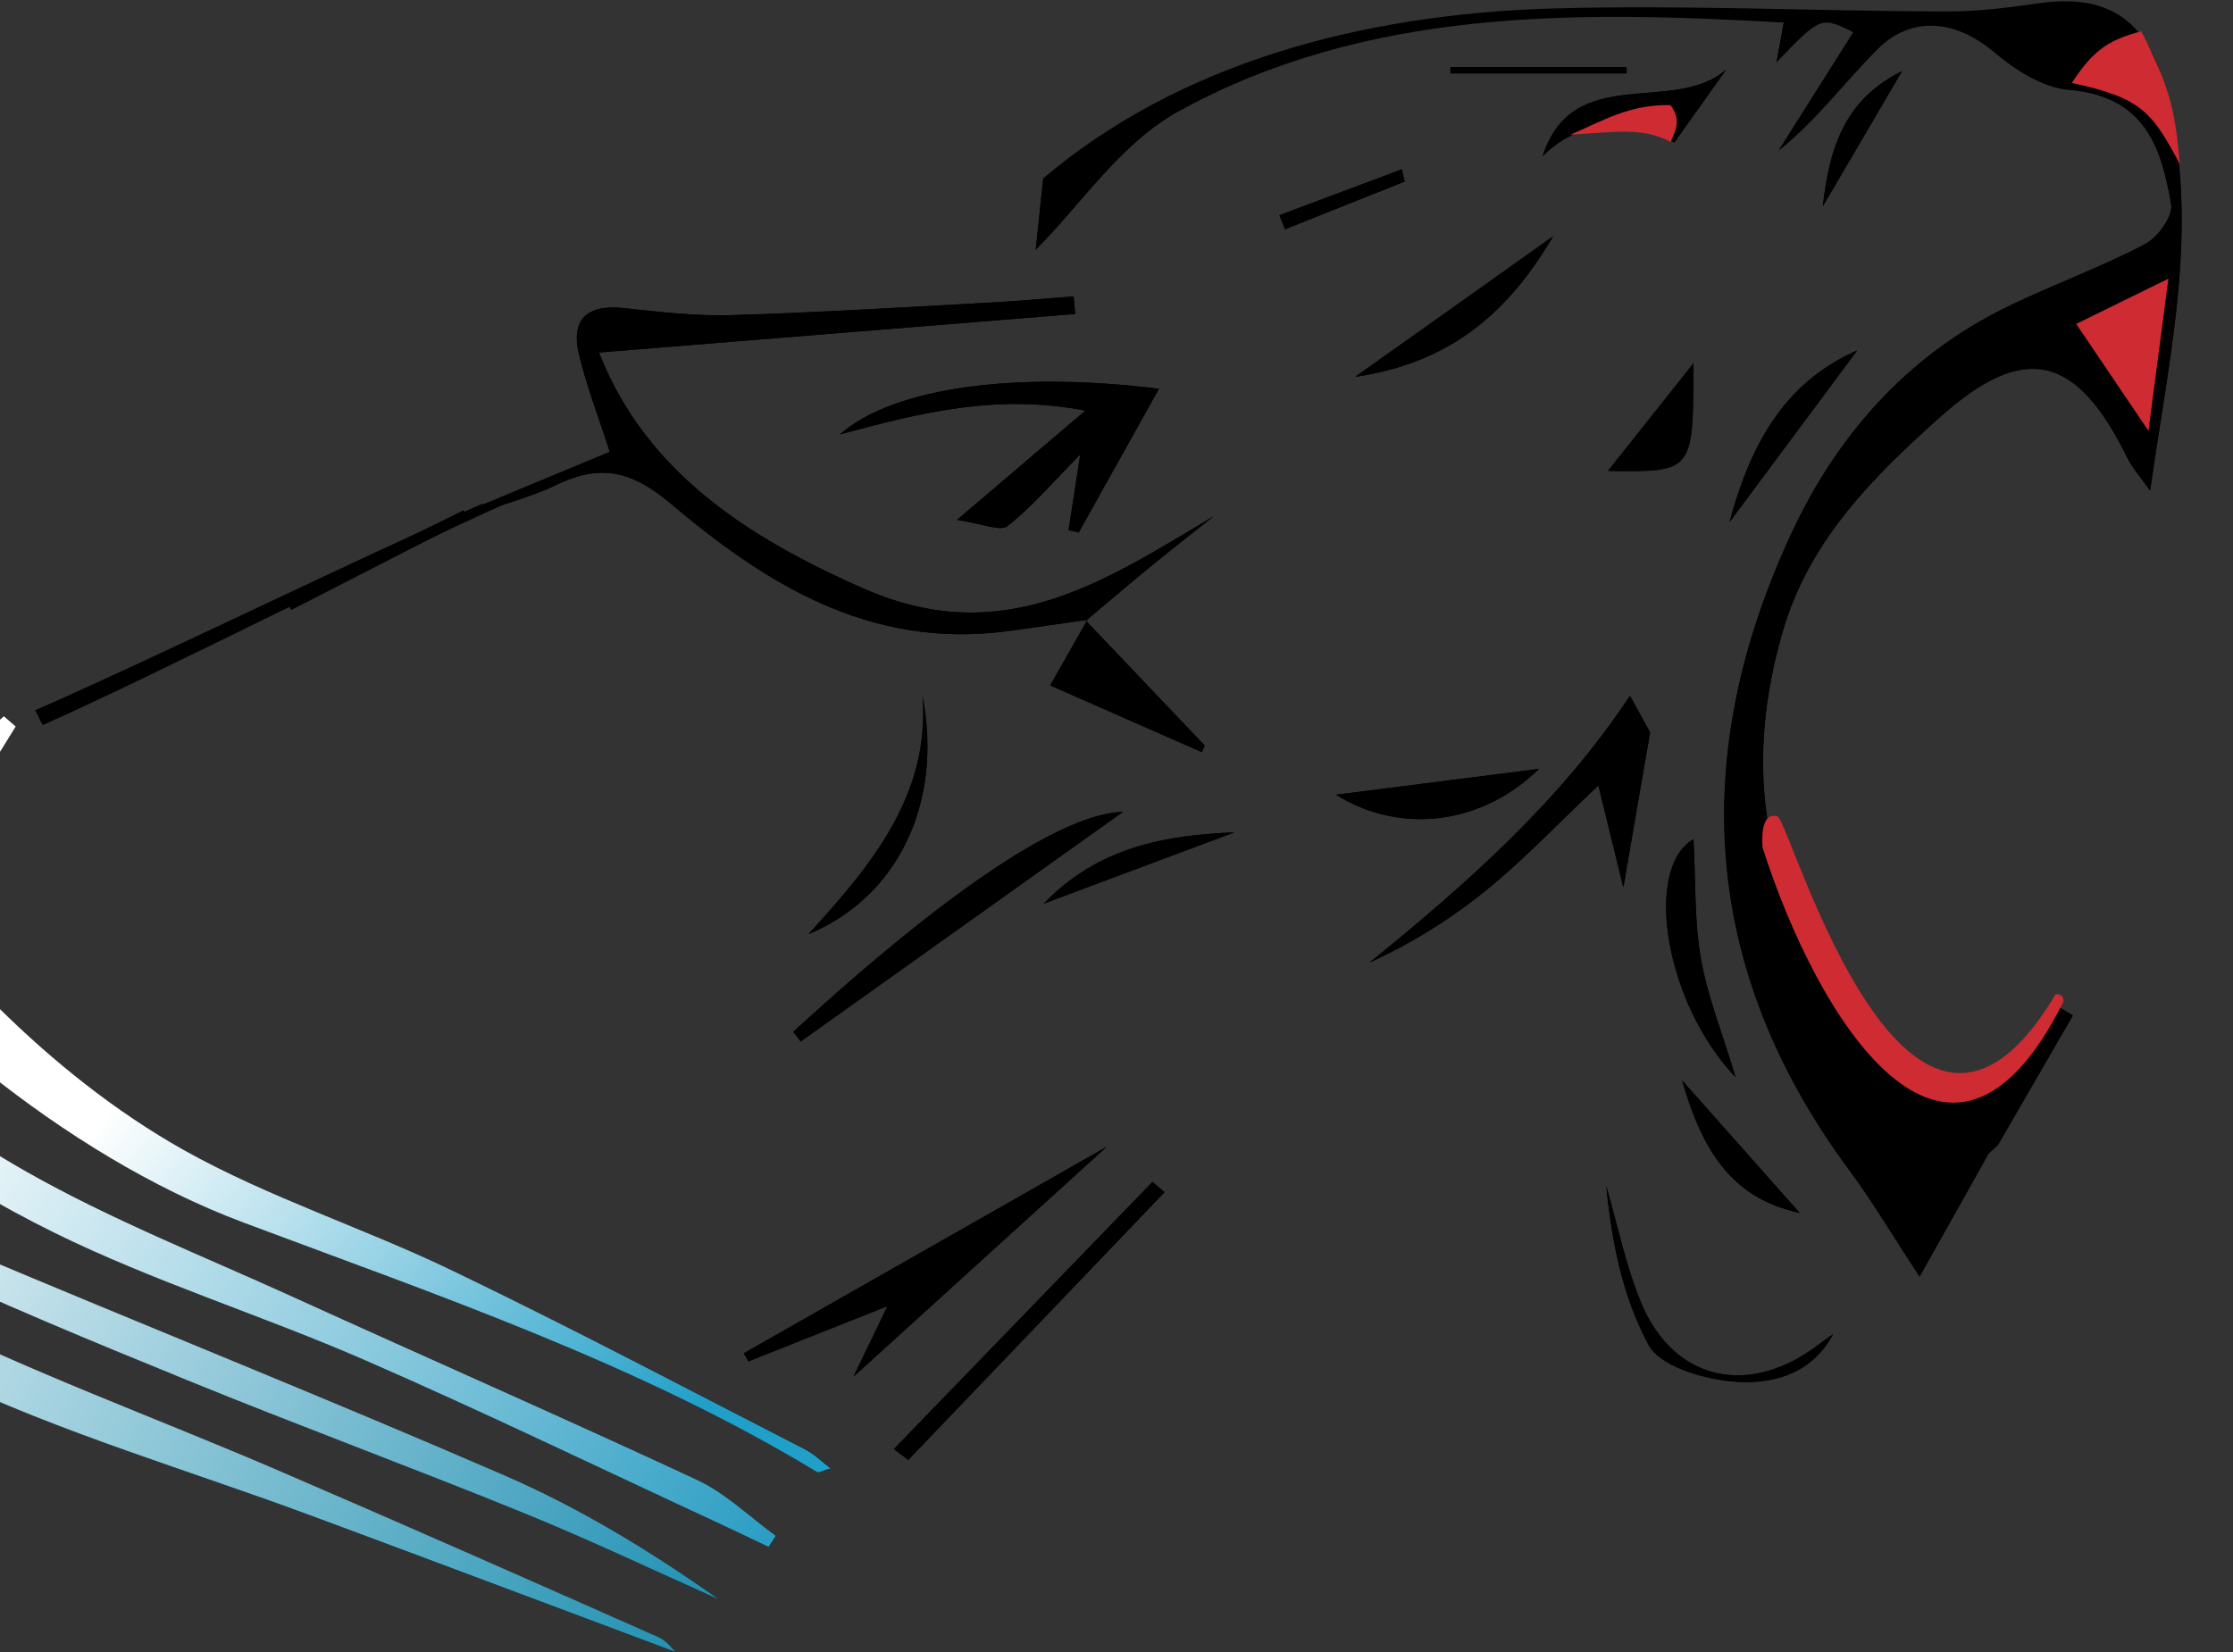 <svg width="1400" height="1036" viewBox="0 0 1400 1036" fill="none" xmlns="http://www.w3.org/2000/svg">
<rect x="0" y="0" width="1400" height="1036" fill="#333333" stroke="none"/>
<path d="M1034.56 459.32C1030.4 451.637 1026.15 444.047 1021.99 436.364C978.744 501.9 920.311 553.736 858.589 603.721C886.064 591.04 911.12 575.304 933.662 556.791C957.073 537.445 978.067 515.322 1002.16 492.551C1008.25 517.358 1012.99 536.704 1017.83 556.513C1023.54 522.912 1029.05 491.162 1034.56 459.32ZM681.646 388.785C673.81 402.67 665.877 416.555 658.427 429.792C692.288 444.695 722.955 458.117 753.526 471.631C754.106 470.243 754.687 468.854 755.267 467.466C730.501 441.362 705.638 415.352 680.872 389.248C694.416 377.863 707.96 366.292 721.601 355.092C734.564 344.447 747.818 334.172 760.878 323.805C693.062 364.07 629.598 407.576 542.239 369.439C466.683 336.394 404.187 294.462 375.551 221.058C477.421 212.819 575.809 204.859 674.1 196.898C673.81 193.195 673.423 189.585 673.132 185.883C655.041 187.271 637.047 188.937 618.956 189.863C565.457 192.733 512.055 196.065 458.46 197.639C436.015 198.287 413.281 195.602 390.836 193.195C367.328 190.696 358.04 201.063 362.877 221.613C367.618 242.07 375.454 261.971 382.323 283.354C359.685 292.795 337.821 301.867 315.957 311.031C327.566 312.327 337.724 309.55 346.818 305.014C374.1 291.314 394.319 293.721 419.956 315.381C479.163 365.459 544.658 407.113 630.759 395.913C647.786 393.691 664.716 391.099 681.646 388.785ZM1246.82 723.315C1248.75 721.557 1250.59 719.798 1252.53 718.039C1268.2 690.917 1283.97 663.796 1299.64 636.582C1295.77 634.453 1292 632.231 1288.13 630.102C1281.36 638.618 1274.39 647.134 1267.81 655.743C1244.5 686.474 1200.48 687.307 1177.55 657.039C1168.07 644.542 1159.75 631.306 1150.85 618.439C1102.96 548.923 1094.55 474.963 1117.96 395.08C1134.6 338.337 1174.84 298.442 1216.73 260.953C1270.04 213.375 1302.35 222.631 1333.89 286.871C1336.98 293.258 1342.01 298.72 1348.11 307.328C1360.2 221.613 1379.55 141.637 1358.56 58.791C1347.63 15.471 1324.79 -4.801 1277.58 2.141C1258.52 4.918 1239.18 7.232 1220.02 7.232C1138.08 6.955 1056.14 2.974 974.294 5.288C851.527 8.806 738.241 40.556 654.074 111.831C651.752 133.954 650.398 147.098 649.43 156.262C677.776 127.937 702.736 89.338 738.918 69.436C856.461 4.826 986.87 6.214 1118.44 13.712C1116.7 23.061 1115.54 29.818 1113.89 38.612C1141.47 9.824 1141.85 9.732 1162.17 19.821C1146.69 44.351 1131.02 69.158 1115.35 93.966C1139.43 74.434 1156.65 51.016 1177.07 30.559C1198.64 8.806 1226.5 12.323 1250.01 32.04C1263.17 43.148 1280.68 54.626 1297.13 55.922C1345.21 59.902 1355.17 92.485 1361.27 127.659C1362.62 135.342 1352.95 148.764 1344.63 153.115C1316.96 167.647 1287.16 178.385 1258.91 192.085C1194.67 223.279 1150.85 274.282 1122.6 335.56C1058.85 473.76 1066.49 607.424 1159.36 733.312C1174.55 753.862 1187.52 775.892 1203.57 800.237C1216.93 776.818 1231.92 750.067 1246.82 723.315ZM9.862 455.617C7.346 453.396 4.928 451.174 2.413 448.953C-9.971 459.505 -20.709 473.205 -35.027 480.054C-79.335 501.159 -85.237 537.167 -69.951 574.008C-55.246 609.46 -37.252 649.078 -8.036 672.312C39.949 710.449 94.899 744.79 152.751 766.543C275.712 812.641 399.93 855.035 512.345 922.978C513.41 923.626 516.022 921.96 520.665 920.571C514.667 916.036 510.314 911.593 505.09 908.908C431.275 871.234 358.04 832.635 283.451 796.627C228.017 769.968 168.424 750.9 115.118 721.094C72.551 697.305 33.177 665.647 -1.264 631.583C-47.41 585.949 -46.539 534.945 -7.842 482.831C-1.264 474.223 4.057 464.689 9.862 455.617ZM-106.423 523.745C-160.987 567.251 -160.696 575.489 -133.705 626.307C-96.652 696.009 -34.543 739.236 34.241 773.115C96.834 803.939 164.651 824.952 228.888 852.999C302.993 885.304 375.647 920.479 448.979 954.45C460.007 959.541 470.939 964.91 481.968 970.094C483.516 967.779 484.967 965.465 486.515 963.151C469.972 951.21 454.977 936.4 436.789 927.884C352.816 888.636 267.779 851.425 183.322 813.103C127.405 787.648 69.843 764.877 16.73 734.793C-63.083 689.529 -127.804 632.416 -106.423 523.745ZM-178.884 601.963C-184.011 602.611 -189.236 603.258 -194.363 603.906C-192.428 625.011 -198.523 652.318 -187.01 666.203C-149.474 711.745 -115.421 762.841 -58.632 789.684C-1.167 816.806 57.75 841.243 116.666 865.217C186.708 893.727 257.718 920.016 327.76 948.526C369.262 965.373 409.701 984.719 450.527 1002.86C407.863 972.685 363.555 945.656 316.15 925.107C203.832 876.418 89.675 830.876 -23.321 783.205C-39.767 776.262 -56.31 766.728 -69.081 754.787C-115.808 711.004 -164.566 668.239 -178.884 601.963ZM423.632 1036C421.794 1034.33 418.118 1029.06 413.087 1026.84C333.274 991.569 253.558 956.209 173.358 921.682C96.35 888.544 17.117 859.849 -57.375 822.36C-98.007 801.996 -131.48 768.117 -167.081 739.051C-184.205 725.074 -198.716 708.135 -214.485 692.491C-217.871 694.25 -221.257 696.009 -224.74 697.675C-219.71 712.763 -218.258 730.258 -209.068 742.569C-165.437 801.255 -98.781 833.19 -34.737 863.736C38.691 898.726 118.214 921.867 194.931 950.47C271.649 978.887 348.076 1007.68 423.632 1036ZM726.631 243.829C637.047 232.628 560.233 242.81 526.567 272.431C577.163 258.824 624.858 246.698 680.485 257.528C651.559 282.15 627.663 302.422 599.995 326.026C615.28 328.248 627.083 333.431 631.533 330.007C646.528 318.251 659.008 303.533 677.292 285.02C674.197 305.107 672.068 318.806 669.94 332.506C672.068 332.969 674.197 333.431 676.325 333.894C692.771 304.459 709.121 275.115 726.631 243.829ZM535.08 863.366C590.32 813.196 646.818 761.915 693.932 719.15C625.341 758.212 545.819 803.384 466.392 848.648C467.36 850.314 468.327 852.073 469.295 853.739C496.77 842.817 524.245 831.894 556.46 819.12C547.173 838.281 540.594 851.981 535.08 863.366ZM704.09 509.12C667.328 510.138 597.866 554.847 497.35 647.042C498.898 649.078 500.446 651.115 501.994 653.151C571.165 603.906 640.24 554.662 704.09 509.12ZM560.427 908.723C563.426 911.037 566.425 913.259 569.424 915.573C623.019 859.571 676.518 803.662 730.114 747.66C727.599 745.531 725.083 743.309 722.568 741.18C668.586 796.997 614.506 852.906 560.427 908.723ZM967.135 97.946C995.094 70.547 1024.89 77.767 1049.75 89.338C1061.65 72.583 1072 58.05 1082.36 43.518C1049.37 72.491 986.29 38.797 967.135 97.946ZM1061.75 526.244C1030.02 544.85 1044.24 629.639 1088.16 675.552C1079.94 648.06 1070.65 625.011 1066.39 601.129C1062.23 577.433 1063.2 552.903 1061.75 526.244ZM849.592 236.331C911.024 227.352 946.432 194.491 973.81 148.116C933.275 176.997 894.287 204.674 849.592 236.331ZM578.421 436.549C583.065 498.012 547.173 541.795 506.831 585.856C563.039 562.437 591.191 503.566 578.421 436.549ZM837.596 498.382C877.647 523.282 928.438 517.728 964.91 482.183C922.633 487.552 877.067 493.384 837.596 498.382ZM1008.15 295.295C1061.75 296.128 1061.75 296.128 1061.65 227.907C1043.17 251.141 1027.41 271.043 1008.15 295.295ZM1149.3 836.615C1146.59 838.559 1143.69 840.503 1141.08 842.539C1097.06 876.696 1049.27 866.328 1028.76 816.621C1019.18 793.294 1014.15 768.117 1007.09 743.865C1010.48 778.854 1017.34 813.566 1033.69 843.557C1040.76 856.516 1066.68 864.384 1084.97 866.236C1110.12 868.735 1135.56 862.441 1149.3 836.615ZM1084.29 327.507C1111.09 291.407 1137.89 255.307 1164.39 219.762C1117.28 240.404 1096.87 281.132 1084.29 327.507ZM1128.31 760.619C1105.48 734.979 1082.74 709.245 1054.59 677.496C1067.36 722.112 1086.03 751.548 1128.31 760.619ZM654.364 566.695C697.899 550.404 736.983 535.779 773.939 521.986C731.662 523.745 688.998 530.595 654.364 566.695ZM293.9 325.471C292.835 323.712 291.674 321.861 290.61 320.102C253.267 338.523 216.021 356.943 178.678 375.363C179.936 377.77 181.291 380.177 182.548 382.583C219.698 363.515 256.847 344.447 293.9 325.471ZM1192.55 44.536C1156.94 62.309 1147.08 91.652 1142.82 129.418C1160.62 99.057 1176 72.861 1192.55 44.536ZM880.646 113.867C880.066 111.275 879.485 108.776 878.905 106.184C853.268 115.811 827.631 125.345 802.091 134.972C803.252 137.934 804.51 140.804 805.671 143.766C830.63 133.769 855.59 123.772 880.646 113.867ZM1019.86 46.017C1019.86 44.721 1019.86 43.333 1019.76 42.037C983.001 42.037 946.141 42.037 909.379 42.037C909.379 43.333 909.379 44.721 909.379 46.017C946.141 46.017 983 46.017 1019.86 46.017Z" fill="black"/>
<path d="M1246.82 723.317C1231.82 750.068 1216.92 776.727 1203.47 800.701C1187.42 776.264 1174.45 754.234 1159.26 733.777C1066.29 607.888 1058.75 474.224 1122.5 336.025C1150.75 274.747 1194.57 223.743 1258.81 192.549C1286.96 178.849 1316.86 168.112 1344.53 153.579C1352.85 149.229 1362.52 135.807 1361.17 128.124C1355.07 92.949 1345.11 60.366 1297.03 56.386C1280.58 54.997 1262.97 43.612 1249.91 32.504C1226.4 12.695 1198.64 9.27 1176.97 31.023C1156.55 51.572 1139.43 74.899 1115.24 94.43C1130.92 69.623 1146.59 44.815 1162.07 20.285C1141.75 10.196 1141.37 10.289 1113.79 39.076C1115.44 30.19 1116.7 23.525 1118.34 14.176C986.673 6.586 856.264 5.29 738.817 69.9C702.636 89.802 677.676 128.401 649.33 156.726C650.298 147.562 651.652 134.326 653.974 112.295C738.044 41.02 851.426 9.27 974.193 5.753C1056.04 3.439 1137.98 7.326 1219.92 7.697C1239.08 7.789 1258.42 5.475 1277.48 2.606C1324.69 -4.337 1347.52 15.935 1358.46 59.255C1379.35 142.009 1360.1 221.985 1348.01 307.793C1341.91 299.184 1336.98 293.63 1333.79 287.336C1302.25 223.003 1269.94 213.839 1216.63 261.417C1174.65 298.814 1134.5 338.709 1117.86 395.544C1094.45 475.52 1102.86 549.48 1150.75 618.904C1159.65 631.77 1167.97 645.007 1177.45 657.503C1200.38 687.772 1244.4 686.846 1267.71 656.207C1274.29 647.506 1281.26 639.083 1288.03 630.567C1291.9 632.696 1295.67 634.917 1299.54 637.046C1283.87 664.168 1268.1 691.289 1252.43 718.504C1253.01 711.098 1253.59 703.693 1254.17 695.825C1232.88 696.936 1214.7 697.862 1196.51 698.787C1195.83 702.397 1195.15 705.915 1194.48 709.525C1211.99 713.875 1229.4 718.596 1246.82 723.317Z" fill="black"/>
<path d="M9.86 455.617C4.055 464.781 -1.266 474.222 -7.748 482.923C-46.542 535.038 -47.412 586.041 -1.169 631.675C33.271 665.739 72.646 697.304 115.213 721.186C168.422 750.992 228.112 770.06 283.449 796.719C358.135 832.634 431.369 871.326 505.088 909.093C510.312 911.777 514.665 916.22 520.663 920.756C516.02 922.145 513.407 923.811 512.343 923.163C399.928 855.127 275.71 812.825 152.749 766.728C94.897 745.068 39.947 710.633 -8.038 672.497C-37.254 649.263 -55.248 609.645 -69.954 574.193C-85.239 537.352 -79.338 501.344 -35.029 480.239C-20.711 473.389 -9.973 459.69 2.41 449.137C4.829 451.174 7.344 453.395 9.86 455.617Z" fill="url(#paint0_linear_1_56756)"/>
<path d="M-106.419 523.746C-127.896 632.417 -63.078 689.53 16.638 734.794C69.653 764.878 127.312 787.649 183.23 813.104C267.686 851.518 352.627 888.73 436.697 927.885C454.981 936.401 469.976 951.211 486.423 963.152C484.875 965.466 483.424 967.78 481.876 970.094C470.847 964.911 459.915 959.542 448.886 954.451C375.555 920.479 302.901 885.305 228.796 852.999C164.558 824.952 96.741 803.94 34.149 773.116C-34.636 739.237 -96.745 696.009 -133.797 626.308C-160.692 575.489 -160.982 567.251 -106.419 523.746Z" fill="url(#paint1_linear_1_56756)"/>
<path d="M-178.88 601.965C-164.562 668.149 -115.803 711.006 -69.173 754.697C-56.403 766.638 -39.86 776.172 -23.413 783.115C89.679 830.878 203.836 876.42 316.252 925.202C363.656 945.751 407.964 972.78 450.628 1002.96C409.706 984.721 369.267 965.468 327.861 948.621C257.819 920.111 186.809 893.915 116.767 865.312C57.754 841.245 -1.162 816.901 -58.531 789.779C-115.223 762.935 -149.373 711.84 -186.909 666.298C-198.422 652.32 -192.327 625.106 -194.262 604.001C-189.134 603.353 -184.007 602.613 -178.88 601.965Z" fill="url(#paint2_linear_1_56756)"/>
<path d="M423.629 1036C348.169 1007.77 271.646 978.887 195.025 950.47C118.211 921.96 38.688 898.818 -34.643 863.736C-98.687 833.19 -165.343 801.255 -208.974 742.569C-218.068 730.257 -219.616 712.763 -224.646 697.675C-221.164 696.008 -217.778 694.25 -214.295 692.583C-198.623 708.227 -184.014 725.166 -166.891 739.144C-131.289 768.209 -97.816 801.995 -57.184 822.452C17.308 859.849 96.541 888.636 173.451 921.682C253.651 956.209 333.368 991.476 413.181 1026.84C418.115 1029.06 421.791 1034.33 423.629 1036Z" fill="url(#paint3_linear_1_56756)"/>
<path d="M681.647 388.691C664.717 391.097 647.787 393.689 630.76 395.911C544.755 407.111 479.26 365.457 419.957 315.379C394.32 293.719 374.197 291.312 346.819 305.012C337.725 309.547 304.546 321.766 292.84 320.47C314.704 311.399 359.686 292.793 382.324 283.352C375.455 261.969 367.716 242.068 362.878 221.611C358.041 200.969 367.329 190.694 390.837 193.193C413.282 195.6 435.92 198.284 458.461 197.636C511.96 196.063 565.458 192.73 618.957 189.861C637.048 188.935 655.043 187.177 673.134 185.881C673.424 189.583 673.811 193.193 674.101 196.896C575.81 204.856 477.422 212.817 375.552 221.055C404.188 294.459 466.684 336.391 542.24 369.437C629.502 407.574 693.063 364.068 760.88 323.802C747.722 334.262 734.565 344.537 721.602 355.089C707.864 366.29 694.417 377.86 680.873 389.246L681.647 388.691Z" fill="black"/>
<path d="M726.622 243.828C709.112 275.115 692.762 304.458 676.316 333.894C674.188 333.431 672.059 332.968 669.931 332.505C672.059 318.805 674.188 305.106 677.283 285.019C659.096 303.44 646.616 318.25 631.524 330.006C627.074 333.431 615.271 328.247 599.986 326.026C627.654 302.421 651.55 282.15 680.476 257.527C624.849 246.697 577.154 258.823 526.558 272.43C560.224 242.81 637.038 232.627 726.622 243.828Z" fill="black"/>
<path d="M535.067 863.367C540.581 851.981 547.159 838.282 556.35 819.121C524.135 831.895 496.66 842.817 469.185 853.74C468.217 852.074 467.25 850.315 466.282 848.649C545.708 803.385 625.231 758.213 693.822 719.15C646.805 761.823 590.307 813.104 535.067 863.367Z" fill="black"/>
<path d="M1034.57 459.32C1029.05 491.162 1023.54 522.912 1017.73 556.513C1012.9 536.797 1008.16 517.451 1002.06 492.551C977.972 515.322 957.075 537.445 933.567 556.791C911.122 575.396 886.066 591.132 858.494 603.721C920.216 553.736 978.552 501.9 1021.8 436.364C1016.96 458.024 1012.22 479.592 1007.38 501.159C1009.99 501.53 1012.61 501.992 1015.22 502.363C1021.7 488.015 1028.08 473.667 1034.57 459.32Z" fill="black"/>
<path d="M704.097 509.118C640.247 554.66 571.076 603.904 502.001 653.149C500.453 651.112 498.905 649.076 497.357 647.04C597.874 554.845 667.335 510.136 704.097 509.118Z" fill="black"/>
<path d="M680.88 389.339C705.646 415.442 730.509 441.453 755.275 467.556C754.695 468.945 754.114 470.333 753.534 471.722C722.866 458.3 692.296 444.785 658.436 429.882C665.982 416.646 673.818 402.761 681.751 388.783C681.654 388.691 680.88 389.339 680.88 389.339Z" fill="black"/>
<path d="M560.423 908.72C614.502 852.903 668.582 796.994 722.564 741.177C725.08 743.306 727.595 745.528 730.11 747.657C676.515 803.659 623.016 859.568 569.42 915.57C566.421 913.256 563.422 911.034 560.423 908.72Z" fill="black"/>
<path d="M21.97 445.436C96.29 413.03 228.294 348.283 302.52 315.842C304.2 318.744 315.354 312.944 317.034 315.846C243.121 348.601 100.718 421.937 26.805 454.692C24.717 451.441 24.057 448.686 21.97 445.436Z" fill="black"/>
<path d="M967.14 97.947C986.295 38.798 1049.47 72.491 1082.36 43.519C1072.01 58.051 1061.66 72.584 1049.76 89.338C1024.9 77.768 995.098 70.64 967.14 97.947Z" fill="black"/>
<path d="M1061.74 526.246C1063.19 552.905 1062.22 577.434 1066.38 601.131C1070.54 625.013 1079.83 648.061 1088.15 675.553C1044.23 629.734 1030.01 544.944 1061.74 526.246Z" fill="black"/>
<path d="M849.596 236.33C894.291 204.58 933.278 176.996 973.814 148.116C946.436 194.491 911.028 227.351 849.596 236.33Z" fill="black"/>
<path d="M578.43 436.549C591.2 503.566 563.048 562.53 506.84 585.856C547.182 541.795 583.073 498.012 578.43 436.549Z" fill="black"/>
<path d="M837.592 498.383C877.16 493.385 922.629 487.553 964.906 482.185C928.337 517.822 877.547 523.283 837.592 498.383Z" fill="black"/>
<path d="M1008.15 295.298C1027.4 271.045 1043.17 251.144 1061.65 227.91C1061.75 296.131 1061.75 296.131 1008.15 295.298Z" fill="black"/>
<path d="M1149.29 836.616C1135.56 862.349 1110.02 868.736 1084.96 866.237C1066.67 864.386 1040.65 856.518 1033.69 843.559C1017.34 813.475 1010.47 778.763 1007.08 743.866C1014.14 768.211 1019.17 793.296 1028.75 816.622C1049.26 866.422 1097.05 876.697 1141.07 842.54C1143.78 840.504 1146.58 838.653 1149.29 836.616Z" fill="black"/>
<path d="M1084.29 327.505C1096.87 281.13 1117.28 240.309 1164.39 219.759C1137.98 255.397 1111.09 291.497 1084.29 327.505Z" fill="black"/>
<path d="M1128.32 760.619C1086.04 751.547 1067.27 722.019 1054.6 677.495C1082.75 709.245 1105.58 734.978 1128.32 760.619Z" fill="black"/>
<path d="M654.372 566.694C689.103 530.594 731.767 523.744 773.947 521.985C736.991 535.778 697.906 550.403 654.372 566.694Z" fill="black"/>
<path d="M1246.83 723.314C1229.42 718.593 1212 713.872 1194.59 709.059C1195.27 705.449 1195.94 701.931 1196.62 698.321C1214.81 697.396 1233 696.47 1254.28 695.359C1253.7 703.227 1253.12 710.633 1252.54 718.038C1250.7 719.889 1248.76 721.648 1246.83 723.314Z" fill="black"/>
<path d="M1034.56 459.317C1028.18 473.665 1021.69 488.105 1015.31 502.453C1012.7 502.082 1010.09 501.62 1007.47 501.249C1012.21 479.682 1016.95 458.022 1021.89 436.454C1026.15 444.044 1030.3 451.635 1034.56 459.317Z" fill="black"/>
<path d="M293.89 325.468C256.741 344.536 218.719 361.569 181.569 380.637C180.312 378.23 179.927 377.767 178.669 375.36C216.012 356.94 253.258 338.52 290.601 320.099C291.762 321.858 292.826 323.709 293.89 325.468Z" fill="black"/>
<path d="M1192.54 44.535C1176 72.86 1160.62 99.055 1142.82 129.417C1147.07 91.65 1156.94 62.307 1192.54 44.535Z" fill="black"/>
<path d="M880.647 113.868C855.688 123.865 830.631 133.769 805.671 143.766C804.51 140.804 803.253 137.935 802.092 134.973C827.729 125.346 853.366 115.812 878.906 106.185C879.486 108.777 880.067 111.276 880.647 113.868Z" fill="black"/>
<path d="M1019.86 46.015C983.006 46.015 946.243 46.015 909.384 46.015C909.384 44.719 909.384 43.331 909.384 42.035C946.147 42.035 983.006 42.035 1019.77 42.035C1019.77 43.331 1019.77 44.627 1019.86 46.015Z" fill="black"/>
<path d="M1359.5 174.773L1347.01 270.224L1301.68 203.128L1359.5 174.773Z" fill="#CE2B32"/>
<path d="M1342.48 19.637C1360.13 54.048 1363.73 68.643 1366.67 102.944C1349.19 70.166 1342.49 61.289 1298.95 52.032C1311.44 32.947 1320.54 25.29 1342.48 19.637Z" fill="#CE2B32"/>
<path d="M1047.37 65.874C1053.69 74.913 1051.38 80.022 1047.43 89.059C1029.91 79.439 1011.64 82.981 984.553 84.43C1005.13 75.737 1021.01 65.517 1047.37 65.874Z" fill="#CE2B32"/>
<path d="M1114.72 512.118C1124.4 521.792 1196.95 778.162 1288.86 623.373C1292.53 623.672 1293.72 624.867 1293.7 628.21C1221.14 773.324 1138.91 637.884 1105.05 531.467C1105.05 531.467 1102.58 507.811 1114.72 512.118Z" fill="#CE2B32"/>
<defs>
<linearGradient id="paint0_linear_1_56756" x1="520.184" y1="926.774" x2="147.156" y2="605.136" gradientUnits="userSpaceOnUse">
<stop offset="0.177" stop-color="#209FC8"/>
<stop offset="1" stop-color="white"/>
</linearGradient>
<linearGradient id="paint1_linear_1_56756" x1="-147.341" y1="570.399" x2="473.799" y2="998.265" gradientUnits="userSpaceOnUse">
<stop offset="0.174" stop-color="white"/>
<stop offset="1" stop-color="#289CC2"/>
</linearGradient>
<linearGradient id="paint2_linear_1_56756" x1="-195.717" y1="630.566" x2="423.279" y2="1010.83" gradientUnits="userSpaceOnUse">
<stop offset="0.129" stop-color="white"/>
<stop offset="1" stop-color="#2693B5"/>
</linearGradient>
<linearGradient id="paint3_linear_1_56756" x1="-224.741" y1="727.759" x2="426.349" y2="1060.55" gradientUnits="userSpaceOnUse">
<stop stop-color="white"/>
<stop offset="1" stop-color="#1F90B1"/>
</linearGradient>
</defs>
</svg>
